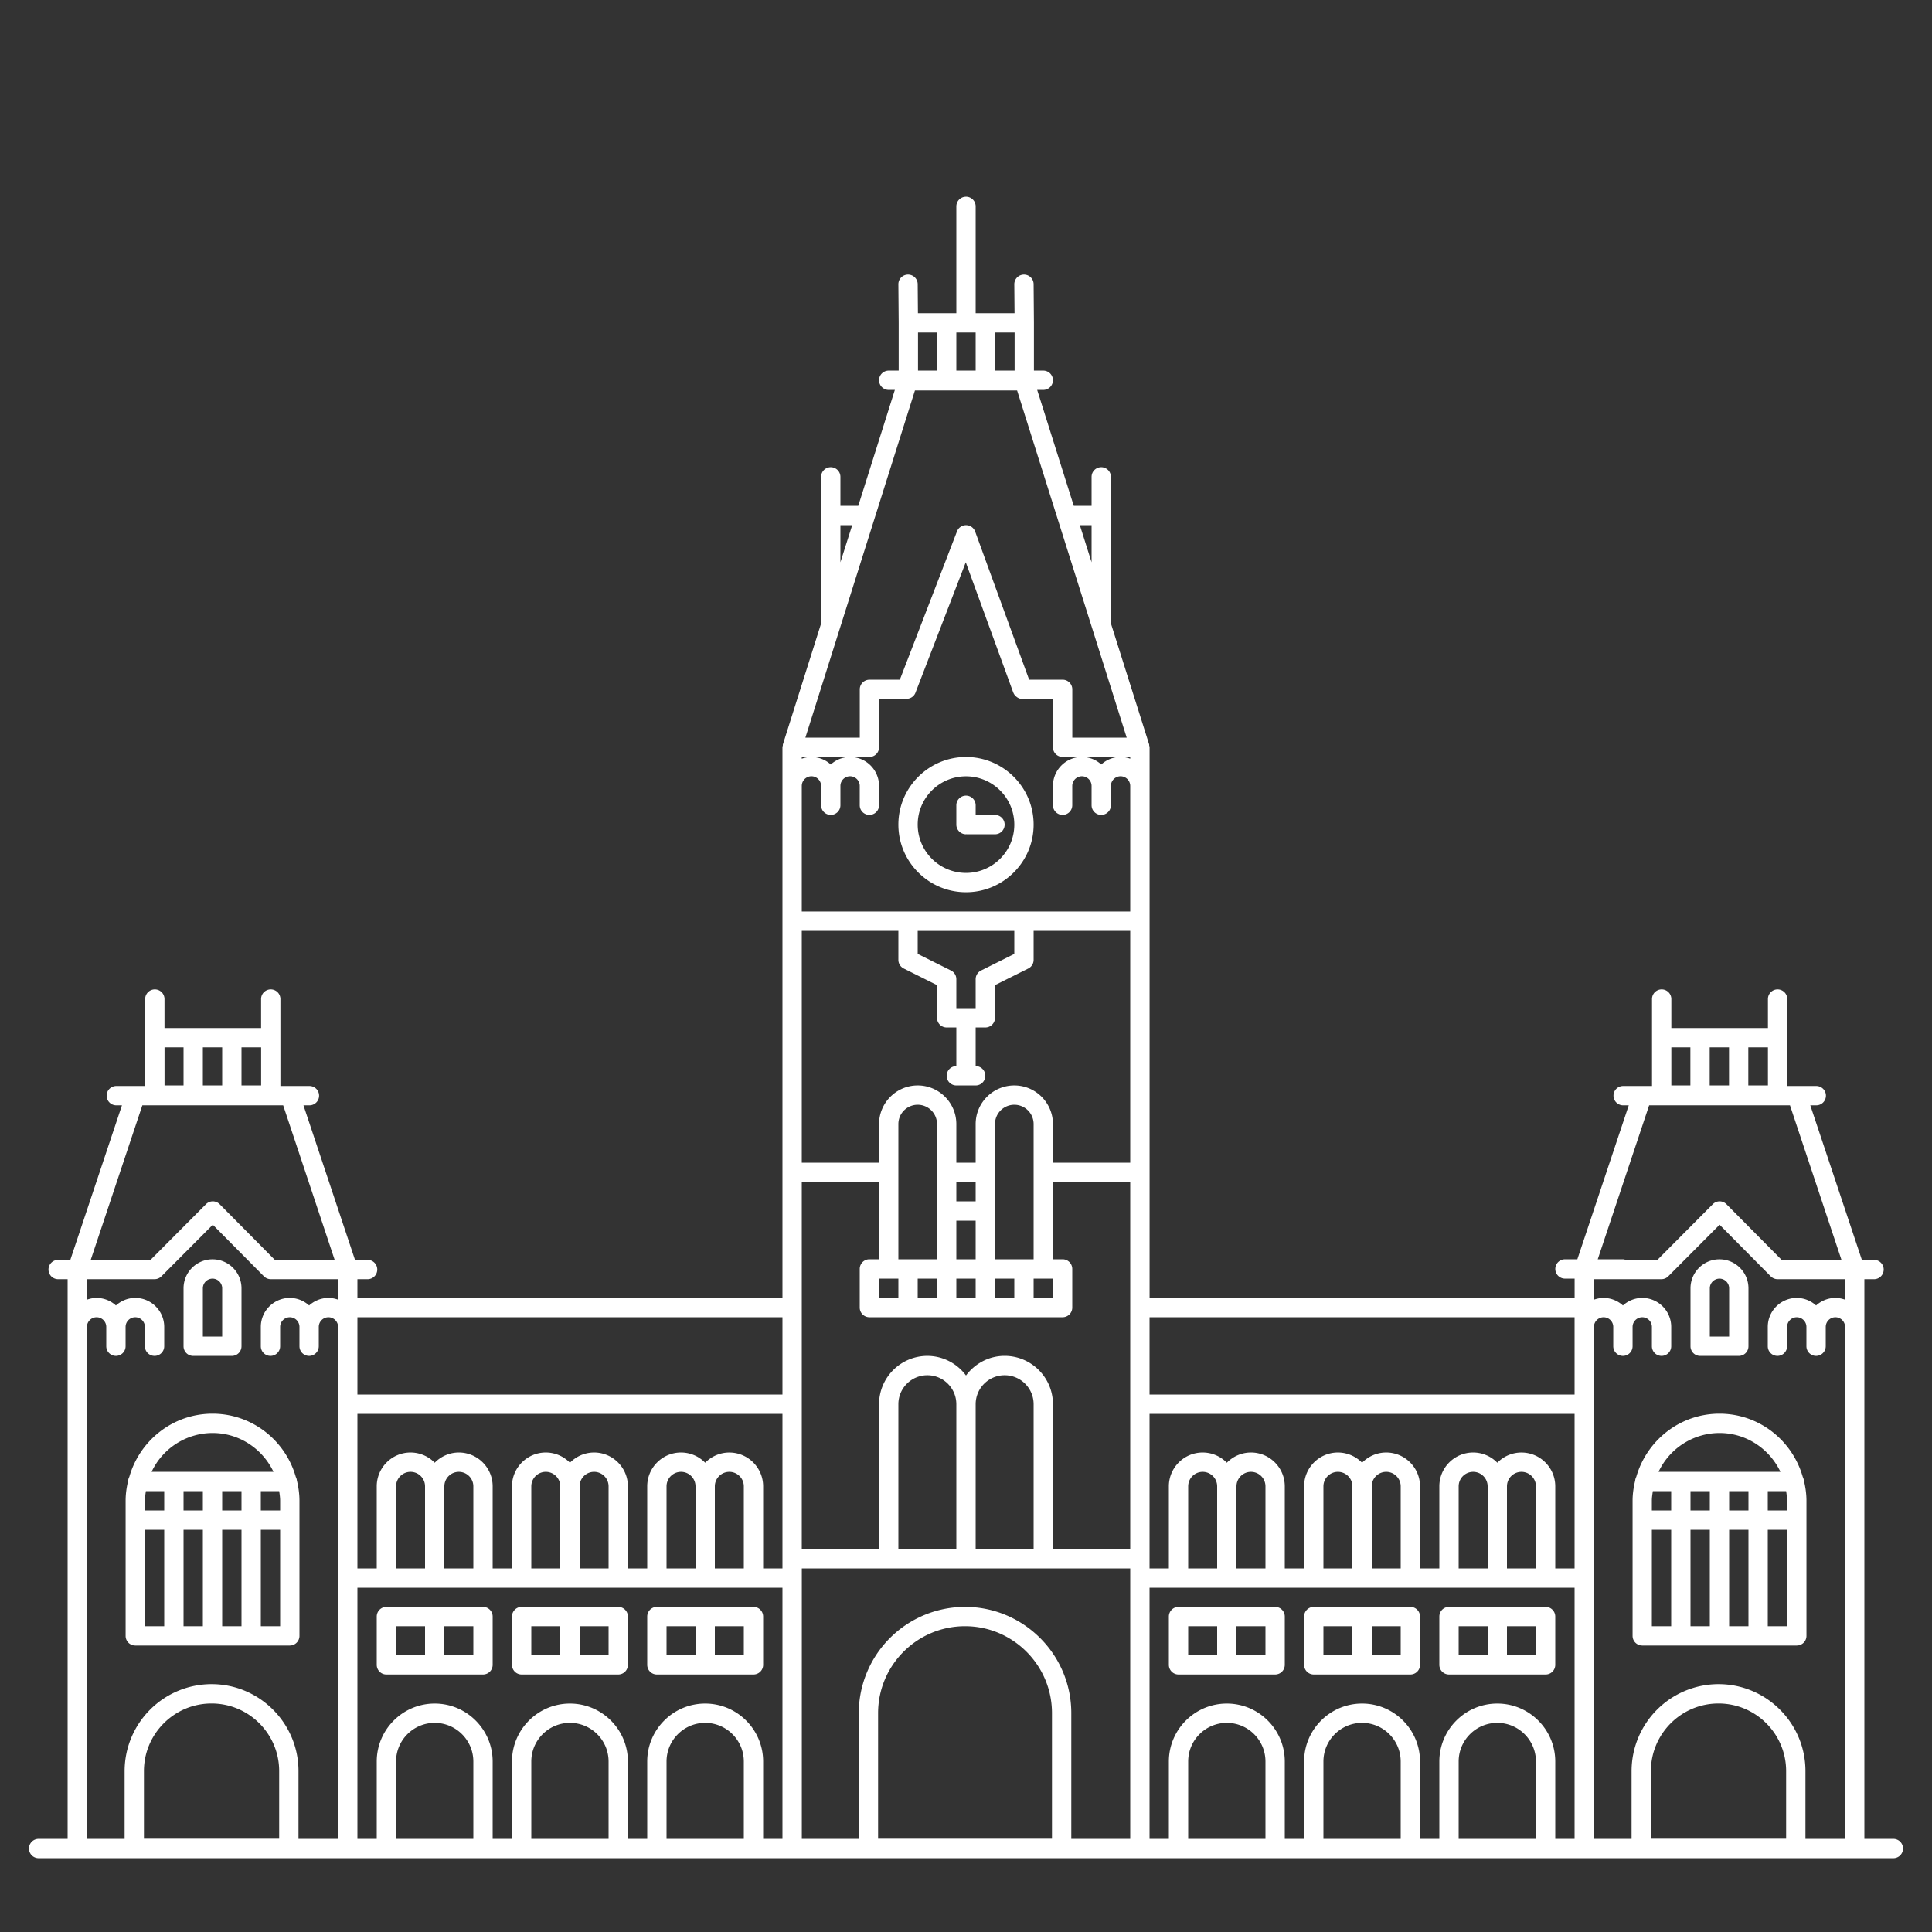 <svg xmlns="http://www.w3.org/2000/svg" viewBox="0 0 100 100" id="ChennaiCentralRailwayStation">
  <rect x="0" y="0" width="100" height="100" fill="#333333" stroke="none"/>
  <path fill="#ffffff" d="M50 10.182a.5.5 0 0 0-.5.5v5.529h-1.988l-.012-1.504a.5.5 0 0 0-.5-.496h-.004a.5.5 0 0 0-.496.504l.016 2v2.467H46a.5.5 0 0 0 0 1h.318l-1.894 6H43.5v-1.5a.5.5 0 0 0-1 0v7.5c0 .02.01.035.012.054l-1.989 6.295c-.005.017 0 .035-.003.053-.007.033-.02.063-.02.098v28.5h-22v-.971h.527a.5.5 0 0 0 0-1h-.652l-2.668-8h.309a.5.5 0 0 0 0-1h-1.502v-4.5a.5.5 0 0 0-1 0v1.5h-5v-1.5a.5.5 0 0 0-1 0v4.5H6.02a.5.5 0 0 0 0 1h.292l-2.672 8H3.01a.5.5 0 0 0 0 1h.49v28.97H2a.5.5 0 0 0 0 1h96a.5.5 0 0 0 0-1h-1.5v-28.97h.5a.5.5 0 0 0 0-1h-.63l-2.669-8h.309a.5.5 0 0 0 0-1h-1.502v-4.5a.5.5 0 0 0-1 0v1.5h-5v-1.5a.5.5 0 0 0-1 0v4.5h-1.494a.5.5 0 0 0 0 1h.29l-2.661 7.97h-.641a.5.5 0 0 0 0 1h.5v1h-22v-28.5c0-.034-.013-.064-.02-.097-.003-.018.003-.036-.003-.053l-1.989-6.295c.002-.019.01-.035.01-.054v-7.5a.5.5 0 0 0-1 0v1.5h-.922l-1.894-6H54a.5.5 0 0 0 0-1h-.484V16.707l-.016-2a.5.5 0 0 0-.5-.496h-.004a.5.5 0 0 0-.496.504l.012 1.496H50.5v-5.53a.5.5 0 0 0-.5-.5zm-2.484 7.029h.984v1.97h-.984v-1.97zm1.984 0h1v1.97h-1v-1.97zm2 0h1.016v1.97H51.5v-1.97zm-4.143 3h5.288l5.673 17.97h-2.816v-2.5a.5.5 0 0 0-.5-.5h-1.734l-2.795-7.67a.503.503 0 0 0-.467-.33h-.004a.5.5 0 0 0-.467.321l-2.96 7.68h-1.573a.5.5 0 0 0-.5.5v2.5h-2.816l5.671-17.971zM43.5 27.18h.61l-.61 1.924v-1.923zm12.393 0h.607v1.924l-.607-1.923zm-5.905 1.923 2.46 6.748c0 .003.003.002.005.005.033.086.09.155.162.211.016.012.03.024.047.034a.484.484 0 0 0 .254.078H54.5v2.5a.5.5 0 0 0 .5.5h3.5v.092a1.483 1.483 0 0 0-.5-.092c-.385 0-.734.15-1 .39a1.49 1.49 0 0 0-1-.39c-.827 0-1.5.673-1.5 1.5v1a.5.5 0 0 0 1 0v-1c0-.275.225-.5.5-.5s.5.225.5.5v1a.5.5 0 0 0 1 0v-1c0-.275.225-.5.5-.5s.5.225.5.5v6.5h-17v-6.5c0-.275.225-.5.5-.5s.5.225.5.5v1a.5.5 0 0 0 1 0v-1c0-.275.225-.5.5-.5s.5.225.5.5v1a.5.5 0 0 0 1 0v-1a1.5 1.5 0 0 0-1.48-1.498H45a.5.5 0 0 0 .5-.5v-2.5h1.418l.008-.002c.025-.001.048-.011.072-.016a.492.492 0 0 0 .383-.299c0-.002 0-.004.002-.006l2.605-6.756zM41.5 39.182h.49a1.491 1.491 0 0 0-.49.09v-.09zm.52 0h1.96a1.49 1.49 0 0 0-.98.388 1.49 1.49 0 0 0-.98-.388zm7.98 0c-1.93 0-3.5 1.57-3.5 3.5s1.571 3.5 3.5 3.5c1.93 0 3.5-1.57 3.5-3.5s-1.57-3.5-3.5-3.5zm0 1c1.379 0 2.5 1.12 2.5 2.5 0 1.379-1.121 2.5-2.5 2.5a2.502 2.502 0 0 1-2.5-2.5c0-1.38 1.121-2.5 2.5-2.5zm0 1a.5.5 0 0 0-.5.5v1a.5.5 0 0 0 .5.5c.009 0 .018-.004.027-.004.01 0 .017.004.026.004H51.5a.5.5 0 0 0 0-1h-1v-.5a.5.5 0 0 0-.5-.5zm-8.5 7h5v1.5c0 .189.108.362.277.447l1.723.861v1.692a.5.5 0 0 0 .5.5h.5v2a.5.5 0 0 0 0 1h1a.5.5 0 0 0 0-1v-2h.5a.5.5 0 0 0 .5-.5V50.99l1.725-.861a.5.5 0 0 0 .275-.447v-1.5h5v12h-4v-2c0-1.103-.897-2-2-2s-2 .897-2 2v2h-1v-2c0-1.103-.897-2-2-2s-2 .897-2 2v2h-4v-12zm6 .002h5v1.19l-1.723.86a.502.502 0 0 0-.277.448v1.5h-1v-1.5a.5.5 0 0 0-.275-.448l-1.725-.86v-1.19zM8.516 54.21H9.5v1.97h-.984v-1.97zm1.984 0h1v1.97h-1v-1.97zm2 0h1.016v1.97H12.5v-1.97zm74.008 0h.986v1.97h-.986v-1.97zm1.986 0h1v1.97h-1v-1.97zm1.998 0h1.016v1.97h-1.016v-1.97zM47.5 57.181a1 1 0 0 1 1 1v7h-2v-7a1 1 0 0 1 1-1zm5 0a1 1 0 0 1 1 1v7h-2v-7a1 1 0 0 1 1-1zm-45.133.03h7.29l2.665 8h-3.097l-2.854-2.88a.498.498 0 0 0-.353-.15h-.002a.497.497 0 0 0-.354.147l-2.87 2.883H4.696l2.672-8zm77.992 0h7.29l2.665 8h-3.097l-2.854-2.88a.498.498 0 0 0-.353-.15h-.002a.497.497 0 0 0-.354.147l-2.867 2.883h-1.639c-.047-.014-.095-.03-.146-.03h-1.303l2.66-7.97zM41.5 61.18h4v4H45a.5.5 0 0 0-.5.5v2a.5.5 0 0 0 .5.5h10a.5.5 0 0 0 .5-.5v-2a.5.5 0 0 0-.5-.5h-.5v-4h4v19h-4v-7.5c0-1.378-1.121-2.5-2.5-2.5-.821 0-1.544.404-2 1.016a2.492 2.492 0 0 0-2-1.015 2.502 2.502 0 0 0-2.5 2.5v7.5h-4v-19zm8 0h1v1h-1v-1zm0 2h1v2h-1v-2zm-38.486.212 2.646 2.67a.5.5 0 0 0 .356.148H17.5v1.062a1.483 1.483 0 0 0-.5-.091c-.385 0-.734.15-1 .39a1.49 1.49 0 0 0-1-.39c-.827 0-1.5.673-1.5 1.5v1a.5.5 0 0 0 1 0v-1c0-.275.225-.5.5-.5s.5.225.5.5v1a.5.5 0 0 0 1 0v-1c0-.275.225-.5.5-.5s.5.225.5.5v26.5h-2.05v-3.51c0-2.481-2.02-4.5-4.5-4.5a4.505 4.505 0 0 0-4.5 4.5v3.51H4.5v-26.5c0-.275.225-.5.5-.5s.5.225.5.5v1a.5.5 0 0 0 1 0v-1c0-.275.225-.5.5-.5s.5.225.5.5v1a.5.5 0 0 0 1 0v-1c0-.827-.673-1.5-1.5-1.5-.385 0-.734.15-1 .39a1.49 1.49 0 0 0-1-.39c-.176 0-.343.035-.5.091v-1.062H8a.502.502 0 0 0 .355-.147l2.659-2.671Zm77.992 0 2.646 2.67a.5.5 0 0 0 .356.148H95.5v1.062a1.483 1.483 0 0 0-.5-.091c-.385 0-.734.15-1 .39a1.49 1.49 0 0 0-1-.39c-.827 0-1.5.673-1.5 1.5v1a.5.5 0 0 0 1 0v-1c0-.275.225-.5.5-.5s.5.225.5.5v1a.5.5 0 0 0 1 0v-1c0-.275.225-.5.5-.5s.5.225.5.5v26.5h-2.05v-3.51c0-2.481-2.02-4.5-4.5-4.5a4.505 4.505 0 0 0-4.5 4.5v3.51h-1.948v-26.5c0-.275.225-.5.5-.5s.5.225.5.5v1a.5.5 0 0 0 1 0v-1c0-.275.225-.5.5-.5s.5.225.5.5v1a.5.5 0 0 0 1 0v-1c0-.827-.673-1.5-1.5-1.5-.385 0-.734.15-1 .39a1.49 1.49 0 0 0-1-.39c-.176 0-.343.035-.5.091v-1.062h3.492c.133 0 .26-.053.354-.147l2.658-2.671zM11 65.182c-.827 0-1.5.673-1.5 1.5v3a.5.5 0 0 0 .5.5h2a.5.5 0 0 0 .5-.5v-3c0-.827-.673-1.5-1.5-1.5zm78 0c-.827 0-1.5.673-1.5 1.5v3a.5.5 0 0 0 .5.5h2a.5.5 0 0 0 .5-.5v-3c0-.827-.673-1.5-1.5-1.5zm-78 1c.275 0 .5.225.5.5v2.5h-1v-2.5c0-.275.225-.5.5-.5zm34.5 0h1v1h-1v-1zm2 0h1v1h-1v-1zm2 0h1v1h-1v-1zm2 0h1v1h-1v-1zm2 0h1v1h-1v-1zm35.5 0c.275 0 .5.225.5.5v2.5h-1v-2.5c0-.275.225-.5.5-.5zm-70.5 2h22v4h-22v-4zm41 0h22v4h-22v-4zm-11.5 3c.827 0 1.5.673 1.5 1.5v7.5h-3v-7.5c0-.827.673-1.5 1.5-1.5zm4 0c.827 0 1.5.673 1.5 1.5v7.5h-3v-7.5c0-.827.673-1.5 1.5-1.5zm-41 1.99c-2.053 0-3.769 1.388-4.307 3.271a.488.488 0 0 0-.058.19c-.08.335-.133.679-.133 1.039v7c-.001.275.222.5.498.5h8a.5.5 0 0 0 .5-.5v-7c0-.363-.054-.713-.135-1.05a.476.476 0 0 0-.054-.177c-.537-1.884-2.257-3.273-4.311-3.273zm78.002 0c-2.053 0-3.77 1.388-4.309 3.271a.486.486 0 0 0-.056.19c-.08.335-.135.679-.135 1.039v7a.5.5 0 0 0 .5.5h8a.5.5 0 0 0 .5-.5v-7c0-.363-.054-.711-.135-1.049a.522.522 0 0 0-.056-.178c-.537-1.884-2.255-3.273-4.31-3.273zm-70.502.01h22v8h-1v-4.25c0-.965-.785-1.75-1.75-1.75-.49 0-.932.204-1.25.529a1.74 1.74 0 0 0-1.25-.53c-.965 0-1.75.786-1.75 1.75v4.25h-1v-4.25c0-.964-.785-1.75-1.75-1.75-.49 0-.932.205-1.25.53a1.74 1.74 0 0 0-1.25-.53c-.965 0-1.75.786-1.75 1.75v4.25h-1v-4.25c0-.964-.785-1.75-1.75-1.75-.49 0-.932.205-1.25.53a1.74 1.74 0 0 0-1.25-.53c-.965 0-1.75.786-1.75 1.75v4.25h-1v-8zm41 0h22v8h-1v-4.25c0-.965-.785-1.75-1.75-1.75-.49 0-.932.204-1.25.529a1.74 1.74 0 0 0-1.25-.53c-.965 0-1.75.786-1.75 1.75v4.25h-1v-4.25c0-.964-.785-1.75-1.75-1.75-.49 0-.932.205-1.25.53a1.74 1.74 0 0 0-1.25-.53c-.965 0-1.75.786-1.75 1.75v4.25h-1v-4.25c0-.964-.785-1.75-1.75-1.75-.49 0-.932.205-1.25.53a1.74 1.74 0 0 0-1.25-.53c-.965 0-1.75.786-1.75 1.75v4.25h-1v-8zm-48.5.99c1.395 0 2.594.826 3.156 2.01h-6.31A3.493 3.493 0 0 1 11 74.172zm78 0c1.395 0 2.594.826 3.156 2.01h-6.31A3.493 3.493 0 0 1 89 74.172zm-67.75 2.01c.413 0 .75.337.75.75v4.25h-1.5v-4.25c0-.413.337-.75.75-.75zm2.5 0c.413 0 .75.337.75.75v4.25H23v-4.25c0-.413.337-.75.75-.75zm4.5 0c.413 0 .75.337.75.75v4.25h-1.5v-4.25c0-.413.337-.75.75-.75zm2.5 0c.413 0 .75.337.75.75v4.25H30v-4.25c0-.413.337-.75.75-.75zm4.5 0c.413 0 .75.337.75.75v4.25h-1.5v-4.25c0-.413.337-.75.75-.75zm2.5 0c.413 0 .75.337.75.75v4.25H37v-4.25c0-.413.337-.75.75-.75zm24.5 0c.413 0 .75.337.75.75v4.25h-1.5v-4.25c0-.413.337-.75.75-.75zm2.5 0c.413 0 .75.337.75.75v4.25H64v-4.25c0-.413.337-.75.75-.75zm4.5 0c.413 0 .75.337.75.75v4.25h-1.5v-4.25c0-.413.337-.75.75-.75zm2.5 0c.413 0 .75.337.75.75v4.25H71v-4.25c0-.413.337-.75.75-.75zm4.5 0c.413 0 .75.337.75.75v4.25h-1.5v-4.25c0-.413.337-.75.75-.75zm2.5 0c.413 0 .75.337.75.75v4.25H78v-4.25c0-.413.337-.75.75-.75zm-71.2 1h.95v1h-1v-.51c0-.168.028-.33.05-.49zm1.95 0h1v1h-1v-1zm2 0h1v1h-1v-1zm2 0h.951c.024.16.049.322.049.49v.51h-1v-1zm72.05 0h.95v1h-1v-.51c0-.168.028-.33.05-.49zm1.95 0h1v1h-1v-1zm2 0h1v1h-1v-1zm2 0h.951c.023.16.049.323.049.49v.51h-1v-1zm-84 2h1v4.99h-1v-4.99zm2 0h1v4.99h-1v-4.99zm2 0h1v4.99h-1v-4.99zm2 0h1v4.99h-1v-4.99zm72 0h1v4.99h-1v-4.99zm2 0h1v4.99h-1v-4.99zm2 0h1v4.99h-1v-4.99zm2 0h1v4.99h-1v-4.99zm-49.998 2H58.5v14h-3.05v-6.51c0-3.032-2.469-5.5-5.5-5.5a5.507 5.507 0 0 0-5.5 5.5v6.51h-2.948v-14zm-23.002 1h22v13h-1v-4.006c0-1.654-1.346-3-3-3s-3 1.346-3 3v4.006h-1v-4.006c0-1.654-1.346-3-3-3s-3 1.346-3 3v4.006h-1v-4.006c0-1.654-1.346-3-3-3s-3 1.346-3 3v4.006h-1v-13zm41 0h22v13h-1v-4.006c0-1.654-1.346-3-3-3s-3 1.346-3 3v4.006h-1v-4.006c0-1.654-1.346-3-3-3s-3 1.346-3 3v4.006h-1v-4.006c0-1.654-1.346-3-3-3s-3 1.346-3 3v4.006h-1v-13zm-39.5.99a.5.5 0 0 0-.5.5v2.5a.5.5 0 0 0 .5.5h5a.5.5 0 0 0 .5-.5v-2.5a.5.5 0 0 0-.5-.5h-5zm7 0a.5.5 0 0 0-.5.5v2.5a.5.5 0 0 0 .5.5h5a.5.5 0 0 0 .5-.5v-2.5a.5.5 0 0 0-.5-.5h-5zm7 0a.5.5 0 0 0-.5.5v2.5a.5.5 0 0 0 .5.5h5a.5.5 0 0 0 .5-.5v-2.5a.5.5 0 0 0-.5-.5h-5zm27 0a.5.5 0 0 0-.5.5v2.5a.5.5 0 0 0 .5.5h5a.5.5 0 0 0 .5-.5v-2.5a.5.5 0 0 0-.5-.5h-5zm7 0a.5.5 0 0 0-.5.5v2.5a.5.5 0 0 0 .5.5h5a.5.5 0 0 0 .5-.5v-2.5a.5.5 0 0 0-.5-.5h-5zm7 0a.5.5 0 0 0-.5.5v2.5a.5.5 0 0 0 .5.5h5a.5.5 0 0 0 .5-.5v-2.5a.5.5 0 0 0-.5-.5h-5zm-54.5 1H22v1.5h-1.5v-1.5zm2.5 0h1.5v1.5H23v-1.5zm4.5 0H29v1.5h-1.5v-1.5zm2.5 0h1.5v1.5H30v-1.5zm4.5 0H36v1.5h-1.5v-1.5zm2.5 0h1.5v1.5H37v-1.5zm12.95 0c2.48 0 4.5 2.019 4.5 4.5v6.5h-9v-6.5c0-2.481 2.018-4.5 4.5-4.5zm11.55 0H63v1.5h-1.5v-1.5zm2.5 0h1.5v1.5H64v-1.5zm4.5 0H70v1.5h-1.5v-1.5zm2.5 0h1.5v1.5H71v-1.5zm4.5 0H77v1.5h-1.5v-1.5zm2.5 0h1.5v1.5H78v-1.5zm-67.05 4c1.93 0 3.5 1.57 3.5 3.5v3.5h-7v-3.5c0-1.93 1.57-3.5 3.5-3.5zm78 0c1.93 0 3.5 1.57 3.5 3.5v3.5h-7v-3.5c0-1.93 1.57-3.5 3.5-3.5zM22.5 89.176c1.103 0 2 .897 2 2v4.006h-4v-4.006c0-1.103.897-2 2-2zm7 0c1.103 0 2 .897 2 2v4.006h-4v-4.006c0-1.103.897-2 2-2zm7 0c1.103 0 2 .897 2 2v4.006h-4v-4.006c0-1.103.897-2 2-2zm27 0c1.103 0 2 .897 2 2v4.006h-4v-4.006c0-1.103.897-2 2-2zm7 0c1.103 0 2 .897 2 2v4.006h-4v-4.006c0-1.103.897-2 2-2zm7 0c1.103 0 2 .897 2 2v4.006h-4v-4.006c0-1.103.897-2 2-2z" class="color594555 svgShape"></path>
</svg>
